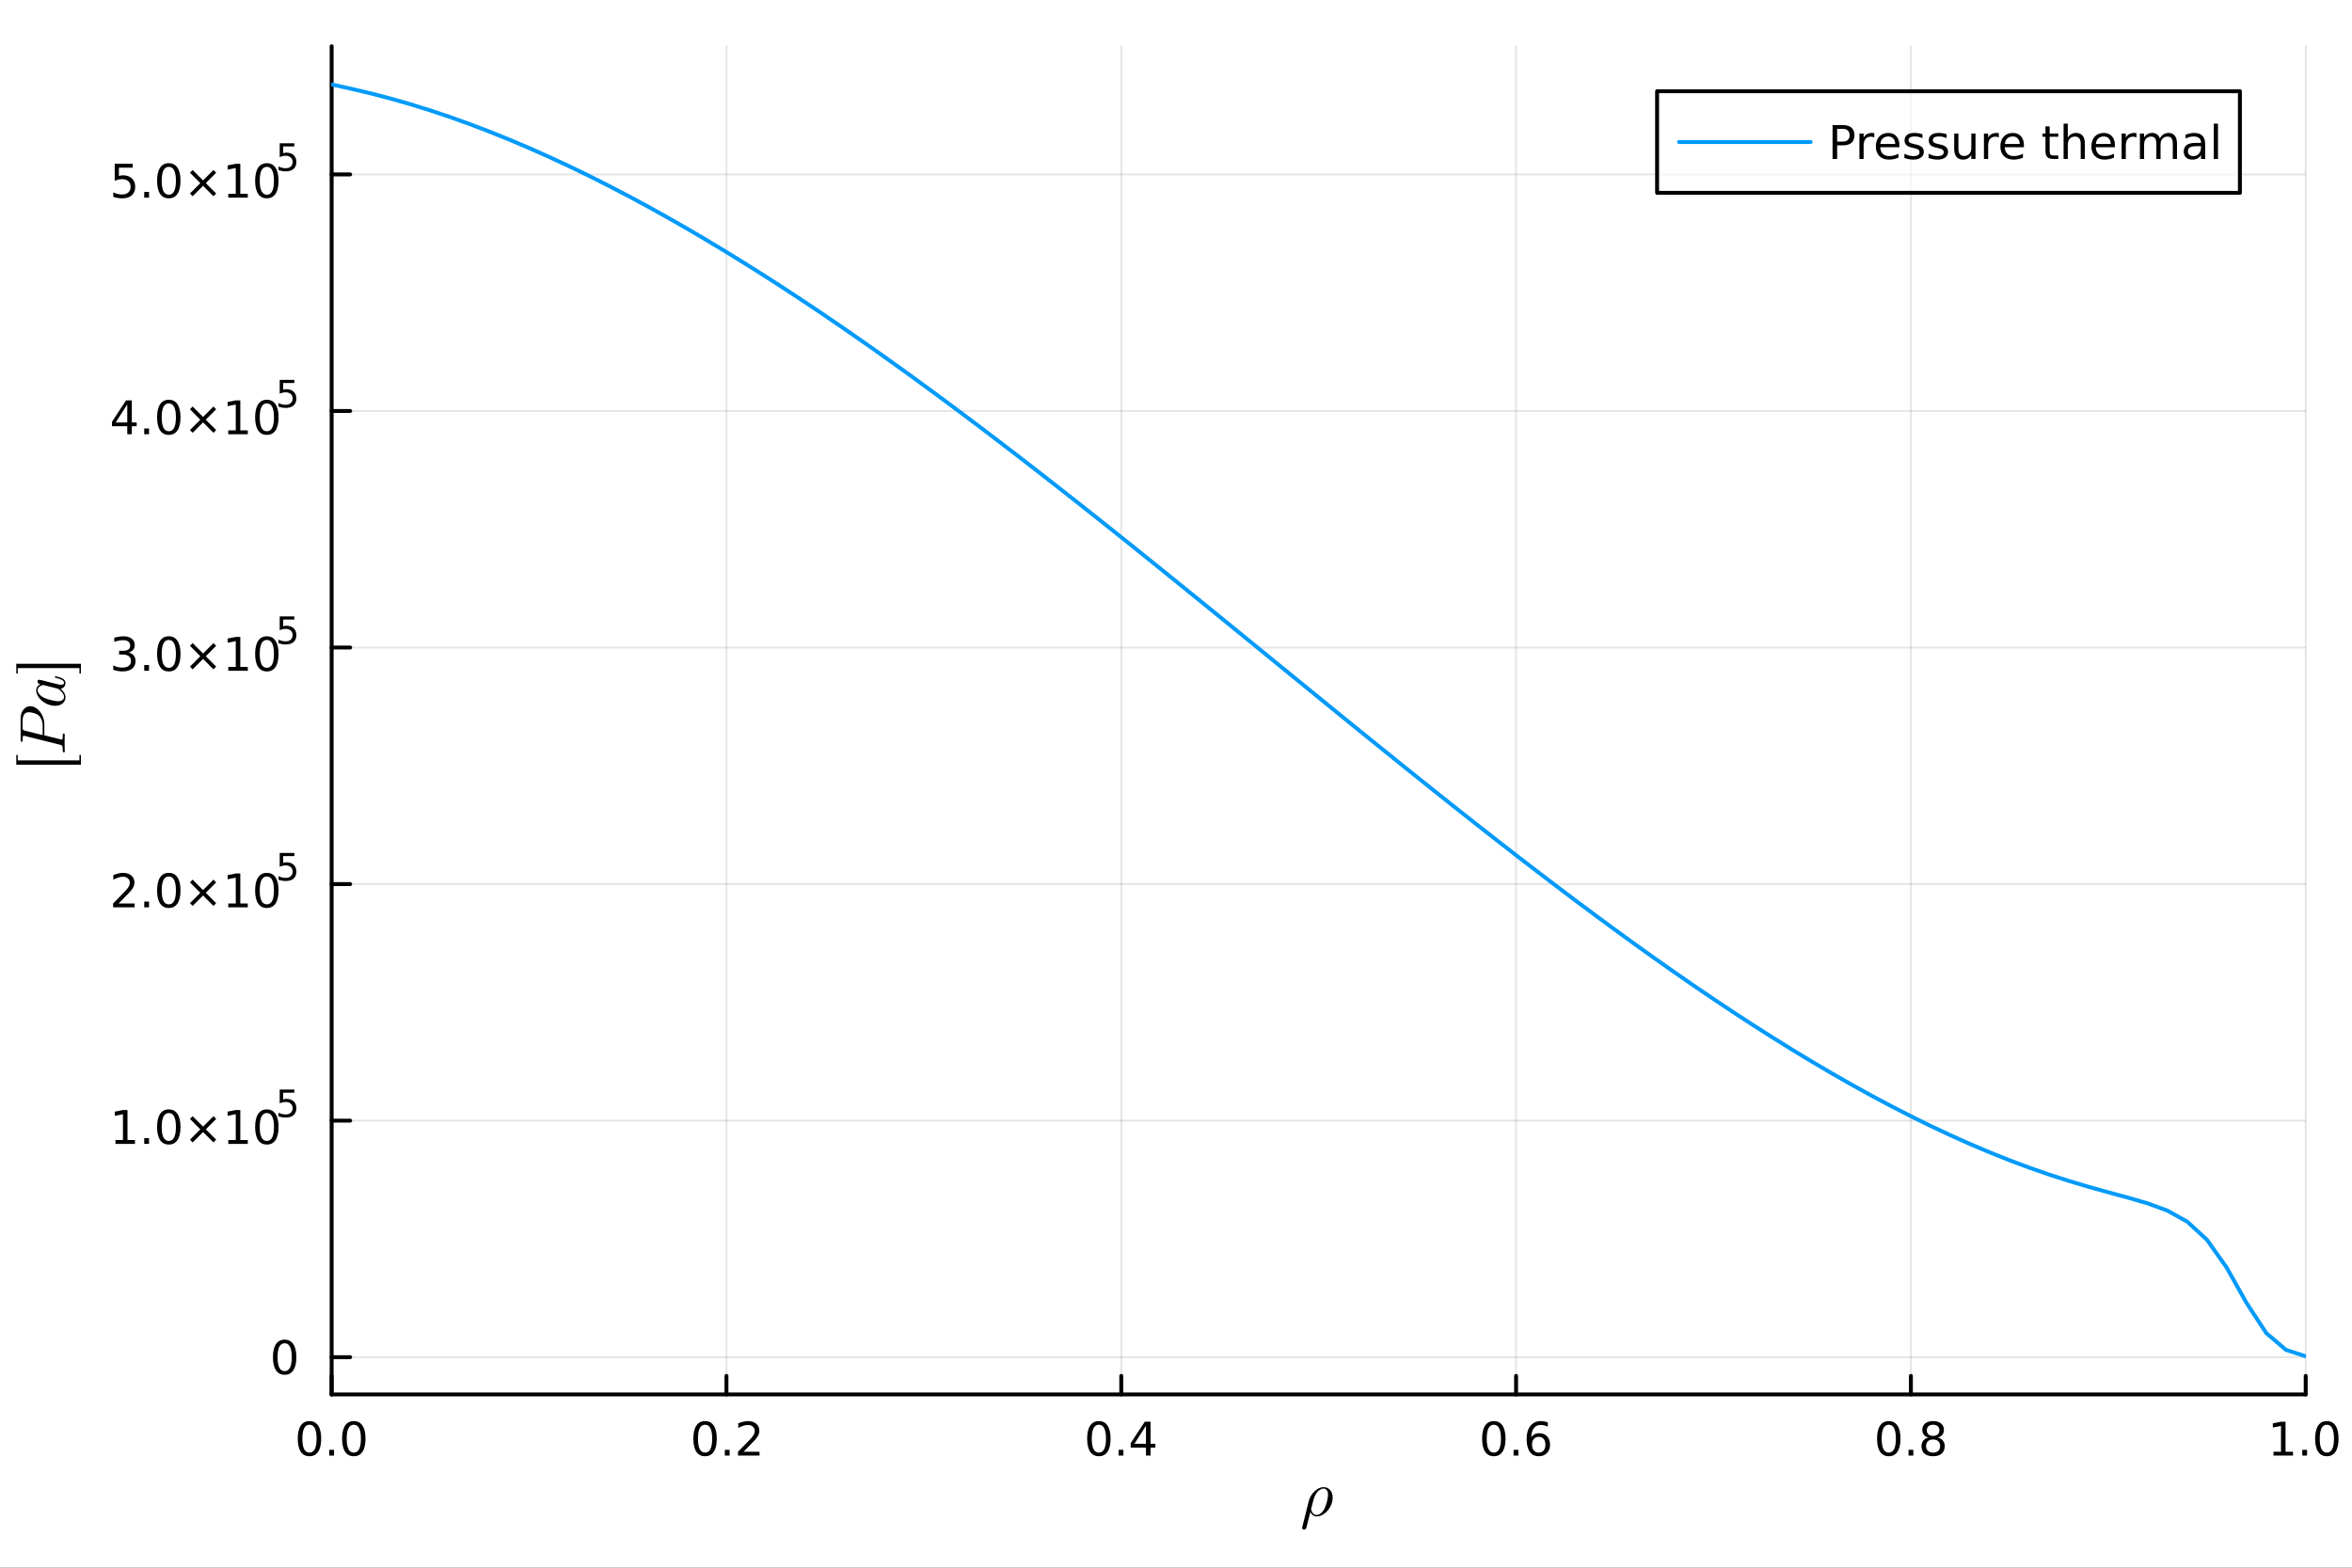 <?xml version="1.0" encoding="utf-8"?>
<svg xmlns="http://www.w3.org/2000/svg" xmlns:xlink="http://www.w3.org/1999/xlink" width="600" height="400" viewBox="0 0 2400 1600">
<rect x="0" y="0" width="2400" height="1600" fill="#333333" stroke="none"/>
<defs>
  <clipPath id="clip200">
    <rect x="0" y="0" width="2400" height="1600"/>
  </clipPath>
</defs>
<path clip-path="url(#clip200)" d="M0 1600 L2400 1600 L2400 0 L0 0  Z" fill="#ffffff" fill-rule="evenodd" fill-opacity="1"/>
<defs>
  <clipPath id="clip201">
    <rect x="480" y="0" width="1681" height="1600"/>
  </clipPath>
</defs>
<path clip-path="url(#clip200)" d="M338.404 1423.18 L2352.76 1423.18 L2352.76 47.244 L338.404 47.244  Z" fill="#ffffff" fill-rule="evenodd" fill-opacity="1"/>
<defs>
  <clipPath id="clip202">
    <rect x="338" y="47" width="2015" height="1377"/>
  </clipPath>
</defs>
<polyline clip-path="url(#clip202)" style="stroke:#000000; stroke-linecap:round; stroke-linejoin:round; stroke-width:2; stroke-opacity:0.1; fill:none" points="338.404,1423.18 338.404,47.244 "/>
<polyline clip-path="url(#clip202)" style="stroke:#000000; stroke-linecap:round; stroke-linejoin:round; stroke-width:2; stroke-opacity:0.1; fill:none" points="741.275,1423.18 741.275,47.244 "/>
<polyline clip-path="url(#clip202)" style="stroke:#000000; stroke-linecap:round; stroke-linejoin:round; stroke-width:2; stroke-opacity:0.1; fill:none" points="1144.15,1423.18 1144.15,47.244 "/>
<polyline clip-path="url(#clip202)" style="stroke:#000000; stroke-linecap:round; stroke-linejoin:round; stroke-width:2; stroke-opacity:0.1; fill:none" points="1547.02,1423.18 1547.02,47.244 "/>
<polyline clip-path="url(#clip202)" style="stroke:#000000; stroke-linecap:round; stroke-linejoin:round; stroke-width:2; stroke-opacity:0.1; fill:none" points="1949.89,1423.18 1949.89,47.244 "/>
<polyline clip-path="url(#clip202)" style="stroke:#000000; stroke-linecap:round; stroke-linejoin:round; stroke-width:2; stroke-opacity:0.1; fill:none" points="2352.76,1423.18 2352.76,47.244 "/>
<polyline clip-path="url(#clip202)" style="stroke:#000000; stroke-linecap:round; stroke-linejoin:round; stroke-width:2; stroke-opacity:0.1; fill:none" points="338.404,1385.17 2352.76,1385.17 "/>
<polyline clip-path="url(#clip202)" style="stroke:#000000; stroke-linecap:round; stroke-linejoin:round; stroke-width:2; stroke-opacity:0.1; fill:none" points="338.404,1143.74 2352.76,1143.74 "/>
<polyline clip-path="url(#clip202)" style="stroke:#000000; stroke-linecap:round; stroke-linejoin:round; stroke-width:2; stroke-opacity:0.1; fill:none" points="338.404,902.308 2352.76,902.308 "/>
<polyline clip-path="url(#clip202)" style="stroke:#000000; stroke-linecap:round; stroke-linejoin:round; stroke-width:2; stroke-opacity:0.1; fill:none" points="338.404,660.879 2352.76,660.879 "/>
<polyline clip-path="url(#clip202)" style="stroke:#000000; stroke-linecap:round; stroke-linejoin:round; stroke-width:2; stroke-opacity:0.1; fill:none" points="338.404,419.449 2352.76,419.449 "/>
<polyline clip-path="url(#clip202)" style="stroke:#000000; stroke-linecap:round; stroke-linejoin:round; stroke-width:2; stroke-opacity:0.1; fill:none" points="338.404,178.02 2352.76,178.02 "/>
<polyline clip-path="url(#clip200)" style="stroke:#000000; stroke-linecap:round; stroke-linejoin:round; stroke-width:4; stroke-opacity:1; fill:none" points="338.404,1423.18 2352.76,1423.18 "/>
<polyline clip-path="url(#clip200)" style="stroke:#000000; stroke-linecap:round; stroke-linejoin:round; stroke-width:4; stroke-opacity:1; fill:none" points="338.404,1423.18 338.404,1404.28 "/>
<polyline clip-path="url(#clip200)" style="stroke:#000000; stroke-linecap:round; stroke-linejoin:round; stroke-width:4; stroke-opacity:1; fill:none" points="741.275,1423.18 741.275,1404.28 "/>
<polyline clip-path="url(#clip200)" style="stroke:#000000; stroke-linecap:round; stroke-linejoin:round; stroke-width:4; stroke-opacity:1; fill:none" points="1144.15,1423.18 1144.15,1404.28 "/>
<polyline clip-path="url(#clip200)" style="stroke:#000000; stroke-linecap:round; stroke-linejoin:round; stroke-width:4; stroke-opacity:1; fill:none" points="1547.02,1423.18 1547.02,1404.28 "/>
<polyline clip-path="url(#clip200)" style="stroke:#000000; stroke-linecap:round; stroke-linejoin:round; stroke-width:4; stroke-opacity:1; fill:none" points="1949.89,1423.18 1949.89,1404.28 "/>
<polyline clip-path="url(#clip200)" style="stroke:#000000; stroke-linecap:round; stroke-linejoin:round; stroke-width:4; stroke-opacity:1; fill:none" points="2352.76,1423.18 2352.76,1404.28 "/>
<path clip-path="url(#clip200)" d="M315.789 1454.1 Q312.178 1454.1 310.349 1457.66 Q308.543 1461.2 308.543 1468.33 Q308.543 1475.44 310.349 1479.01 Q312.178 1482.55 315.789 1482.55 Q319.423 1482.55 321.229 1479.01 Q323.057 1475.44 323.057 1468.33 Q323.057 1461.2 321.229 1457.66 Q319.423 1454.1 315.789 1454.1 M315.789 1450.39 Q321.599 1450.39 324.654 1455 Q327.733 1459.58 327.733 1468.33 Q327.733 1477.06 324.654 1481.67 Q321.599 1486.25 315.789 1486.25 Q309.979 1486.25 306.9 1481.67 Q303.844 1477.06 303.844 1468.33 Q303.844 1459.58 306.9 1455 Q309.979 1450.39 315.789 1450.39 Z" fill="#000000" fill-rule="nonzero" fill-opacity="1" /><path clip-path="url(#clip200)" d="M335.951 1479.7 L340.835 1479.7 L340.835 1485.58 L335.951 1485.58 L335.951 1479.7 Z" fill="#000000" fill-rule="nonzero" fill-opacity="1" /><path clip-path="url(#clip200)" d="M361.02 1454.1 Q357.409 1454.1 355.58 1457.66 Q353.775 1461.2 353.775 1468.33 Q353.775 1475.44 355.58 1479.01 Q357.409 1482.55 361.02 1482.55 Q364.654 1482.55 366.46 1479.01 Q368.289 1475.44 368.289 1468.33 Q368.289 1461.2 366.46 1457.66 Q364.654 1454.1 361.02 1454.1 M361.02 1450.39 Q366.83 1450.39 369.886 1455 Q372.964 1459.58 372.964 1468.33 Q372.964 1477.06 369.886 1481.67 Q366.83 1486.25 361.02 1486.25 Q355.21 1486.25 352.131 1481.67 Q349.076 1477.06 349.076 1468.33 Q349.076 1459.58 352.131 1455 Q355.21 1450.39 361.02 1450.39 Z" fill="#000000" fill-rule="nonzero" fill-opacity="1" /><path clip-path="url(#clip200)" d="M719.458 1454.1 Q715.847 1454.1 714.018 1457.66 Q712.212 1461.2 712.212 1468.33 Q712.212 1475.44 714.018 1479.01 Q715.847 1482.55 719.458 1482.55 Q723.092 1482.55 724.897 1479.01 Q726.726 1475.44 726.726 1468.33 Q726.726 1461.2 724.897 1457.66 Q723.092 1454.1 719.458 1454.1 M719.458 1450.39 Q725.268 1450.39 728.323 1455 Q731.402 1459.58 731.402 1468.33 Q731.402 1477.06 728.323 1481.67 Q725.268 1486.25 719.458 1486.25 Q713.648 1486.25 710.569 1481.67 Q707.513 1477.06 707.513 1468.33 Q707.513 1459.58 710.569 1455 Q713.648 1450.39 719.458 1450.39 Z" fill="#000000" fill-rule="nonzero" fill-opacity="1" /><path clip-path="url(#clip200)" d="M739.62 1479.7 L744.504 1479.7 L744.504 1485.58 L739.62 1485.58 L739.62 1479.7 Z" fill="#000000" fill-rule="nonzero" fill-opacity="1" /><path clip-path="url(#clip200)" d="M758.717 1481.64 L775.036 1481.64 L775.036 1485.58 L753.092 1485.58 L753.092 1481.64 Q755.754 1478.89 760.337 1474.26 Q764.944 1469.61 766.124 1468.27 Q768.369 1465.74 769.249 1464.01 Q770.152 1462.25 770.152 1460.56 Q770.152 1457.8 768.207 1456.07 Q766.286 1454.33 763.184 1454.33 Q760.985 1454.33 758.532 1455.09 Q756.101 1455.86 753.323 1457.41 L753.323 1452.69 Q756.147 1451.55 758.601 1450.97 Q761.055 1450.39 763.092 1450.39 Q768.462 1450.39 771.656 1453.08 Q774.851 1455.77 774.851 1460.26 Q774.851 1462.39 774.041 1464.31 Q773.254 1466.2 771.147 1468.8 Q770.569 1469.47 767.467 1472.69 Q764.365 1475.88 758.717 1481.64 Z" fill="#000000" fill-rule="nonzero" fill-opacity="1" /><path clip-path="url(#clip200)" d="M1121.29 1454.1 Q1117.68 1454.1 1115.85 1457.66 Q1114.04 1461.2 1114.04 1468.33 Q1114.04 1475.44 1115.85 1479.01 Q1117.68 1482.55 1121.29 1482.55 Q1124.92 1482.55 1126.73 1479.01 Q1128.55 1475.44 1128.55 1468.33 Q1128.55 1461.2 1126.73 1457.66 Q1124.92 1454.1 1121.29 1454.1 M1121.29 1450.39 Q1127.1 1450.39 1130.15 1455 Q1133.23 1459.58 1133.23 1468.33 Q1133.23 1477.06 1130.15 1481.67 Q1127.1 1486.25 1121.29 1486.25 Q1115.48 1486.25 1112.4 1481.67 Q1109.34 1477.06 1109.34 1468.33 Q1109.34 1459.58 1112.4 1455 Q1115.48 1450.39 1121.29 1450.39 Z" fill="#000000" fill-rule="nonzero" fill-opacity="1" /><path clip-path="url(#clip200)" d="M1141.45 1479.7 L1146.33 1479.7 L1146.33 1485.58 L1141.45 1485.58 L1141.45 1479.7 Z" fill="#000000" fill-rule="nonzero" fill-opacity="1" /><path clip-path="url(#clip200)" d="M1169.36 1455.09 L1157.56 1473.54 L1169.36 1473.54 L1169.36 1455.09 M1168.14 1451.02 L1174.02 1451.02 L1174.02 1473.54 L1178.95 1473.54 L1178.95 1477.43 L1174.02 1477.43 L1174.02 1485.58 L1169.36 1485.58 L1169.36 1477.43 L1153.76 1477.43 L1153.76 1472.92 L1168.14 1451.02 Z" fill="#000000" fill-rule="nonzero" fill-opacity="1" /><path clip-path="url(#clip200)" d="M1524.32 1454.1 Q1520.71 1454.1 1518.88 1457.66 Q1517.07 1461.2 1517.07 1468.33 Q1517.07 1475.44 1518.88 1479.01 Q1520.71 1482.55 1524.32 1482.55 Q1527.95 1482.55 1529.76 1479.01 Q1531.59 1475.44 1531.59 1468.33 Q1531.59 1461.2 1529.76 1457.66 Q1527.95 1454.1 1524.32 1454.1 M1524.32 1450.39 Q1530.13 1450.39 1533.18 1455 Q1536.26 1459.58 1536.26 1468.33 Q1536.26 1477.06 1533.18 1481.67 Q1530.13 1486.25 1524.32 1486.25 Q1518.51 1486.25 1515.43 1481.67 Q1512.37 1477.06 1512.37 1468.33 Q1512.37 1459.58 1515.43 1455 Q1518.51 1450.39 1524.32 1450.39 Z" fill="#000000" fill-rule="nonzero" fill-opacity="1" /><path clip-path="url(#clip200)" d="M1544.48 1479.7 L1549.36 1479.7 L1549.36 1485.58 L1544.48 1485.58 L1544.48 1479.7 Z" fill="#000000" fill-rule="nonzero" fill-opacity="1" /><path clip-path="url(#clip200)" d="M1570.13 1466.44 Q1566.98 1466.44 1565.13 1468.59 Q1563.3 1470.74 1563.3 1474.49 Q1563.3 1478.22 1565.13 1480.39 Q1566.98 1482.55 1570.13 1482.55 Q1573.28 1482.55 1575.11 1480.39 Q1576.96 1478.22 1576.96 1474.49 Q1576.96 1470.74 1575.11 1468.59 Q1573.28 1466.44 1570.13 1466.44 M1579.41 1451.78 L1579.41 1456.04 Q1577.65 1455.21 1575.85 1454.77 Q1574.06 1454.33 1572.3 1454.33 Q1567.67 1454.33 1565.22 1457.45 Q1562.79 1460.58 1562.44 1466.9 Q1563.81 1464.89 1565.87 1463.82 Q1567.93 1462.73 1570.41 1462.73 Q1575.61 1462.73 1578.62 1465.9 Q1581.66 1469.05 1581.66 1474.49 Q1581.66 1479.82 1578.51 1483.03 Q1575.36 1486.25 1570.13 1486.25 Q1564.13 1486.25 1560.96 1481.67 Q1557.79 1477.06 1557.79 1468.33 Q1557.79 1460.14 1561.68 1455.28 Q1565.57 1450.39 1572.12 1450.39 Q1573.88 1450.39 1575.66 1450.74 Q1577.47 1451.09 1579.41 1451.78 Z" fill="#000000" fill-rule="nonzero" fill-opacity="1" /><path clip-path="url(#clip200)" d="M1927.32 1454.1 Q1923.71 1454.1 1921.88 1457.66 Q1920.07 1461.2 1920.07 1468.33 Q1920.07 1475.44 1921.88 1479.01 Q1923.71 1482.55 1927.32 1482.55 Q1930.95 1482.55 1932.76 1479.01 Q1934.58 1475.44 1934.58 1468.33 Q1934.58 1461.2 1932.76 1457.66 Q1930.95 1454.1 1927.32 1454.1 M1927.32 1450.39 Q1933.13 1450.39 1936.18 1455 Q1939.26 1459.58 1939.26 1468.33 Q1939.26 1477.06 1936.18 1481.67 Q1933.13 1486.25 1927.32 1486.25 Q1921.51 1486.25 1918.43 1481.67 Q1915.37 1477.06 1915.37 1468.33 Q1915.37 1459.58 1918.43 1455 Q1921.51 1450.39 1927.32 1450.39 Z" fill="#000000" fill-rule="nonzero" fill-opacity="1" /><path clip-path="url(#clip200)" d="M1947.48 1479.7 L1952.36 1479.7 L1952.36 1485.58 L1947.48 1485.58 L1947.48 1479.7 Z" fill="#000000" fill-rule="nonzero" fill-opacity="1" /><path clip-path="url(#clip200)" d="M1972.55 1469.17 Q1969.21 1469.17 1967.29 1470.95 Q1965.39 1472.73 1965.39 1475.86 Q1965.39 1478.98 1967.29 1480.77 Q1969.21 1482.55 1972.55 1482.55 Q1975.88 1482.55 1977.8 1480.77 Q1979.72 1478.96 1979.72 1475.86 Q1979.72 1472.73 1977.8 1470.95 Q1975.9 1469.17 1972.55 1469.17 M1967.87 1467.18 Q1964.86 1466.44 1963.17 1464.38 Q1961.51 1462.32 1961.51 1459.35 Q1961.51 1455.21 1964.45 1452.8 Q1967.41 1450.39 1972.55 1450.39 Q1977.71 1450.39 1980.65 1452.8 Q1983.59 1455.21 1983.59 1459.35 Q1983.59 1462.32 1981.9 1464.38 Q1980.23 1466.44 1977.25 1467.18 Q1980.63 1467.96 1982.5 1470.26 Q1984.4 1472.55 1984.4 1475.86 Q1984.4 1480.88 1981.32 1483.57 Q1978.27 1486.25 1972.55 1486.25 Q1966.83 1486.25 1963.75 1483.57 Q1960.7 1480.88 1960.7 1475.86 Q1960.7 1472.55 1962.59 1470.26 Q1964.49 1467.96 1967.87 1467.18 M1966.16 1459.79 Q1966.16 1462.48 1967.83 1463.98 Q1969.52 1465.49 1972.55 1465.49 Q1975.56 1465.49 1977.25 1463.98 Q1978.96 1462.48 1978.96 1459.79 Q1978.96 1457.11 1977.25 1455.6 Q1975.56 1454.1 1972.55 1454.1 Q1969.52 1454.1 1967.83 1455.6 Q1966.16 1457.11 1966.16 1459.79 Z" fill="#000000" fill-rule="nonzero" fill-opacity="1" /><path clip-path="url(#clip200)" d="M2319.91 1481.64 L2327.55 1481.64 L2327.55 1455.28 L2319.24 1456.95 L2319.24 1452.69 L2327.5 1451.02 L2332.18 1451.02 L2332.18 1481.64 L2339.82 1481.64 L2339.82 1485.58 L2319.91 1485.58 L2319.91 1481.64 Z" fill="#000000" fill-rule="nonzero" fill-opacity="1" /><path clip-path="url(#clip200)" d="M2349.26 1479.7 L2354.14 1479.7 L2354.14 1485.58 L2349.26 1485.58 L2349.26 1479.7 Z" fill="#000000" fill-rule="nonzero" fill-opacity="1" /><path clip-path="url(#clip200)" d="M2374.33 1454.1 Q2370.72 1454.1 2368.89 1457.66 Q2367.08 1461.2 2367.08 1468.33 Q2367.08 1475.44 2368.89 1479.01 Q2370.72 1482.55 2374.33 1482.55 Q2377.96 1482.55 2379.77 1479.01 Q2381.6 1475.44 2381.6 1468.33 Q2381.6 1461.2 2379.77 1457.66 Q2377.96 1454.1 2374.33 1454.1 M2374.33 1450.39 Q2380.14 1450.39 2383.2 1455 Q2386.27 1459.58 2386.27 1468.33 Q2386.27 1477.06 2383.2 1481.67 Q2380.14 1486.25 2374.33 1486.25 Q2368.52 1486.25 2365.44 1481.67 Q2362.39 1477.06 2362.39 1468.33 Q2362.39 1459.58 2365.44 1455 Q2368.52 1450.39 2374.33 1450.39 Z" fill="#000000" fill-rule="nonzero" fill-opacity="1" /><path clip-path="url(#clip200)" d="M1359.85 1528.53 Q1359.85 1533.3 1357.4 1537.78 Q1354.99 1542.25 1351.19 1544.96 Q1347.42 1547.66 1343.62 1547.66 Q1339.33 1547.66 1337.11 1543.22 Q1333.09 1559.35 1332.86 1559.77 Q1331.93 1561.16 1330.57 1561.16 Q1329.74 1561.16 1329.22 1560.64 Q1328.71 1560.16 1328.71 1559.39 Q1328.74 1559.13 1328.93 1558.32 L1335.37 1532.4 Q1336.85 1526.38 1341.33 1522.09 Q1345.84 1517.78 1350.67 1517.78 Q1354.5 1517.78 1357.18 1520.64 Q1359.85 1523.51 1359.85 1528.53 M1355.11 1525.7 Q1355.11 1522.48 1353.83 1520.87 Q1352.54 1519.23 1350.54 1519.23 Q1348.71 1519.23 1346.48 1520.71 Q1344.29 1522.19 1342.36 1525.47 Q1341.33 1527.37 1340.59 1529.72 Q1339.85 1532.08 1338.4 1537.87 Q1337.88 1540.19 1337.88 1540.32 Q1337.88 1540.58 1338.01 1541.16 Q1338.17 1541.74 1338.56 1542.64 Q1338.98 1543.51 1339.56 1544.28 Q1340.14 1545.05 1341.2 1545.63 Q1342.26 1546.18 1343.55 1546.18 Q1345.55 1546.18 1347.68 1544.57 Q1349.83 1542.93 1351.41 1539.93 Q1352.73 1537.52 1353.92 1532.98 Q1355.11 1528.4 1355.11 1525.7 Z" fill="#000000" fill-rule="nonzero" fill-opacity="1" /><polyline clip-path="url(#clip200)" style="stroke:#000000; stroke-linecap:round; stroke-linejoin:round; stroke-width:4; stroke-opacity:1; fill:none" points="338.404,1423.18 338.404,47.244 "/>
<polyline clip-path="url(#clip200)" style="stroke:#000000; stroke-linecap:round; stroke-linejoin:round; stroke-width:4; stroke-opacity:1; fill:none" points="338.404,1385.17 357.302,1385.17 "/>
<polyline clip-path="url(#clip200)" style="stroke:#000000; stroke-linecap:round; stroke-linejoin:round; stroke-width:4; stroke-opacity:1; fill:none" points="338.404,1143.74 357.302,1143.74 "/>
<polyline clip-path="url(#clip200)" style="stroke:#000000; stroke-linecap:round; stroke-linejoin:round; stroke-width:4; stroke-opacity:1; fill:none" points="338.404,902.308 357.302,902.308 "/>
<polyline clip-path="url(#clip200)" style="stroke:#000000; stroke-linecap:round; stroke-linejoin:round; stroke-width:4; stroke-opacity:1; fill:none" points="338.404,660.879 357.302,660.879 "/>
<polyline clip-path="url(#clip200)" style="stroke:#000000; stroke-linecap:round; stroke-linejoin:round; stroke-width:4; stroke-opacity:1; fill:none" points="338.404,419.449 357.302,419.449 "/>
<polyline clip-path="url(#clip200)" style="stroke:#000000; stroke-linecap:round; stroke-linejoin:round; stroke-width:4; stroke-opacity:1; fill:none" points="338.404,178.02 357.302,178.02 "/>
<path clip-path="url(#clip200)" d="M290.46 1370.96 Q286.849 1370.96 285.02 1374.53 Q283.215 1378.07 283.215 1385.2 Q283.215 1392.31 285.02 1395.87 Q286.849 1399.41 290.46 1399.41 Q294.094 1399.41 295.9 1395.87 Q297.729 1392.31 297.729 1385.2 Q297.729 1378.07 295.9 1374.53 Q294.094 1370.96 290.46 1370.96 M290.46 1367.26 Q296.27 1367.26 299.326 1371.87 Q302.404 1376.45 302.404 1385.2 Q302.404 1393.93 299.326 1398.53 Q296.27 1403.12 290.46 1403.12 Q284.65 1403.12 281.571 1398.53 Q278.516 1393.93 278.516 1385.2 Q278.516 1376.45 281.571 1371.87 Q284.65 1367.26 290.46 1367.26 Z" fill="#000000" fill-rule="nonzero" fill-opacity="1" /><path clip-path="url(#clip200)" d="M117.825 1163.53 L125.464 1163.53 L125.464 1137.16 L117.154 1138.83 L117.154 1134.57 L125.418 1132.9 L130.093 1132.9 L130.093 1163.53 L137.732 1163.53 L137.732 1167.46 L117.825 1167.46 L117.825 1163.53 Z" fill="#000000" fill-rule="nonzero" fill-opacity="1" /><path clip-path="url(#clip200)" d="M147.177 1161.58 L152.061 1161.58 L152.061 1167.46 L147.177 1167.46 L147.177 1161.58 Z" fill="#000000" fill-rule="nonzero" fill-opacity="1" /><path clip-path="url(#clip200)" d="M172.246 1135.98 Q168.635 1135.98 166.806 1139.55 Q165.001 1143.09 165.001 1150.22 Q165.001 1157.33 166.806 1160.89 Q168.635 1164.43 172.246 1164.43 Q175.88 1164.43 177.686 1160.89 Q179.514 1157.33 179.514 1150.22 Q179.514 1143.09 177.686 1139.55 Q175.88 1135.98 172.246 1135.98 M172.246 1132.28 Q178.056 1132.28 181.112 1136.89 Q184.19 1141.47 184.19 1150.22 Q184.19 1158.95 181.112 1163.55 Q178.056 1168.14 172.246 1168.14 Q166.436 1168.14 163.357 1163.55 Q160.302 1158.95 160.302 1150.22 Q160.302 1141.47 163.357 1136.89 Q166.436 1132.28 172.246 1132.28 Z" fill="#000000" fill-rule="nonzero" fill-opacity="1" /><path clip-path="url(#clip200)" d="M220.579 1142 L210 1152.63 L220.579 1163.21 L217.824 1166.01 L207.199 1155.38 L196.575 1166.01 L193.843 1163.21 L204.399 1152.63 L193.843 1142 L196.575 1139.2 L207.199 1149.83 L217.824 1139.2 L220.579 1142 Z" fill="#000000" fill-rule="nonzero" fill-opacity="1" /><path clip-path="url(#clip200)" d="M232.94 1163.53 L240.579 1163.53 L240.579 1137.16 L232.269 1138.83 L232.269 1134.57 L240.533 1132.9 L245.209 1132.9 L245.209 1163.53 L252.847 1163.53 L252.847 1167.46 L232.94 1167.46 L232.94 1163.53 Z" fill="#000000" fill-rule="nonzero" fill-opacity="1" /><path clip-path="url(#clip200)" d="M272.292 1135.98 Q268.681 1135.98 266.852 1139.55 Q265.046 1143.09 265.046 1150.22 Q265.046 1157.33 266.852 1160.89 Q268.681 1164.43 272.292 1164.43 Q275.926 1164.43 277.732 1160.89 Q279.56 1157.33 279.56 1150.22 Q279.56 1143.09 277.732 1139.55 Q275.926 1135.98 272.292 1135.98 M272.292 1132.28 Q278.102 1132.28 281.157 1136.89 Q284.236 1141.47 284.236 1150.22 Q284.236 1158.95 281.157 1163.55 Q278.102 1168.14 272.292 1168.14 Q266.482 1168.14 263.403 1163.55 Q260.347 1158.95 260.347 1150.22 Q260.347 1141.47 263.403 1136.89 Q266.482 1132.28 272.292 1132.28 Z" fill="#000000" fill-rule="nonzero" fill-opacity="1" /><path clip-path="url(#clip200)" d="M285.421 1111.97 L300.336 1111.97 L300.336 1115.17 L288.9 1115.17 L288.9 1122.06 Q289.728 1121.77 290.556 1121.64 Q291.383 1121.49 292.211 1121.49 Q296.913 1121.49 299.658 1124.07 Q302.404 1126.64 302.404 1131.05 Q302.404 1135.58 299.583 1138.1 Q296.762 1140.6 291.628 1140.6 Q289.86 1140.6 288.016 1140.3 Q286.192 1140 284.236 1139.4 L284.236 1135.58 Q285.929 1136.5 287.734 1136.95 Q289.54 1137.4 291.552 1137.4 Q294.806 1137.4 296.706 1135.69 Q298.605 1133.98 298.605 1131.05 Q298.605 1128.11 296.706 1126.4 Q294.806 1124.69 291.552 1124.69 Q290.029 1124.69 288.505 1125.03 Q287.001 1125.37 285.421 1126.08 L285.421 1111.97 Z" fill="#000000" fill-rule="nonzero" fill-opacity="1" /><path clip-path="url(#clip200)" d="M121.043 922.1 L137.362 922.1 L137.362 926.035 L115.418 926.035 L115.418 922.1 Q118.08 919.346 122.663 914.716 Q127.269 910.063 128.45 908.721 Q130.695 906.198 131.575 904.461 Q132.478 902.702 132.478 901.012 Q132.478 898.258 130.533 896.522 Q128.612 894.786 125.51 894.786 Q123.311 894.786 120.857 895.549 Q118.427 896.313 115.649 897.864 L115.649 893.142 Q118.473 892.008 120.927 891.429 Q123.38 890.85 125.418 890.85 Q130.788 890.85 133.982 893.536 Q137.177 896.221 137.177 900.711 Q137.177 902.841 136.367 904.762 Q135.579 906.66 133.473 909.253 Q132.894 909.924 129.792 913.142 Q126.691 916.336 121.043 922.1 Z" fill="#000000" fill-rule="nonzero" fill-opacity="1" /><path clip-path="url(#clip200)" d="M147.177 920.156 L152.061 920.156 L152.061 926.035 L147.177 926.035 L147.177 920.156 Z" fill="#000000" fill-rule="nonzero" fill-opacity="1" /><path clip-path="url(#clip200)" d="M172.246 894.554 Q168.635 894.554 166.806 898.119 Q165.001 901.661 165.001 908.79 Q165.001 915.897 166.806 919.461 Q168.635 923.003 172.246 923.003 Q175.88 923.003 177.686 919.461 Q179.514 915.897 179.514 908.79 Q179.514 901.661 177.686 898.119 Q175.88 894.554 172.246 894.554 M172.246 890.85 Q178.056 890.85 181.112 895.457 Q184.19 900.04 184.19 908.79 Q184.19 917.517 181.112 922.123 Q178.056 926.707 172.246 926.707 Q166.436 926.707 163.357 922.123 Q160.302 917.517 160.302 908.79 Q160.302 900.04 163.357 895.457 Q166.436 890.85 172.246 890.85 Z" fill="#000000" fill-rule="nonzero" fill-opacity="1" /><path clip-path="url(#clip200)" d="M220.579 900.573 L210 911.197 L220.579 921.776 L217.824 924.577 L207.199 913.952 L196.575 924.577 L193.843 921.776 L204.399 911.197 L193.843 900.573 L196.575 897.772 L207.199 908.397 L217.824 897.772 L220.579 900.573 Z" fill="#000000" fill-rule="nonzero" fill-opacity="1" /><path clip-path="url(#clip200)" d="M232.94 922.1 L240.579 922.1 L240.579 895.735 L232.269 897.401 L232.269 893.142 L240.533 891.475 L245.209 891.475 L245.209 922.1 L252.847 922.1 L252.847 926.035 L232.94 926.035 L232.94 922.1 Z" fill="#000000" fill-rule="nonzero" fill-opacity="1" /><path clip-path="url(#clip200)" d="M272.292 894.554 Q268.681 894.554 266.852 898.119 Q265.046 901.661 265.046 908.79 Q265.046 915.897 266.852 919.461 Q268.681 923.003 272.292 923.003 Q275.926 923.003 277.732 919.461 Q279.56 915.897 279.56 908.79 Q279.56 901.661 277.732 898.119 Q275.926 894.554 272.292 894.554 M272.292 890.85 Q278.102 890.85 281.157 895.457 Q284.236 900.04 284.236 908.79 Q284.236 917.517 281.157 922.123 Q278.102 926.707 272.292 926.707 Q266.482 926.707 263.403 922.123 Q260.347 917.517 260.347 908.79 Q260.347 900.04 263.403 895.457 Q266.482 890.85 272.292 890.85 Z" fill="#000000" fill-rule="nonzero" fill-opacity="1" /><path clip-path="url(#clip200)" d="M285.421 870.545 L300.336 870.545 L300.336 873.742 L288.9 873.742 L288.9 880.626 Q289.728 880.344 290.556 880.212 Q291.383 880.062 292.211 880.062 Q296.913 880.062 299.658 882.638 Q302.404 885.215 302.404 889.616 Q302.404 894.149 299.583 896.669 Q296.762 899.17 291.628 899.17 Q289.86 899.17 288.016 898.869 Q286.192 898.569 284.236 897.967 L284.236 894.149 Q285.929 895.07 287.734 895.522 Q289.54 895.973 291.552 895.973 Q294.806 895.973 296.706 894.262 Q298.605 892.55 298.605 889.616 Q298.605 886.682 296.706 884.971 Q294.806 883.259 291.552 883.259 Q290.029 883.259 288.505 883.598 Q287.001 883.936 285.421 884.651 L285.421 870.545 Z" fill="#000000" fill-rule="nonzero" fill-opacity="1" /><path clip-path="url(#clip200)" d="M131.181 665.972 Q134.538 666.69 136.413 668.958 Q138.311 671.227 138.311 674.56 Q138.311 679.676 134.792 682.477 Q131.274 685.277 124.793 685.277 Q122.617 685.277 120.302 684.838 Q118.01 684.421 115.556 683.565 L115.556 679.051 Q117.501 680.185 119.816 680.764 Q122.13 681.342 124.654 681.342 Q129.052 681.342 131.343 679.606 Q133.658 677.87 133.658 674.56 Q133.658 671.504 131.505 669.791 Q129.376 668.055 125.556 668.055 L121.529 668.055 L121.529 664.213 L125.742 664.213 Q129.191 664.213 131.019 662.847 Q132.848 661.458 132.848 658.866 Q132.848 656.204 130.95 654.792 Q129.075 653.356 125.556 653.356 Q123.635 653.356 121.436 653.773 Q119.237 654.19 116.598 655.069 L116.598 650.903 Q119.26 650.162 121.575 649.792 Q123.913 649.421 125.973 649.421 Q131.297 649.421 134.399 651.852 Q137.501 654.259 137.501 658.379 Q137.501 661.25 135.857 663.241 Q134.214 665.208 131.181 665.972 Z" fill="#000000" fill-rule="nonzero" fill-opacity="1" /><path clip-path="url(#clip200)" d="M147.177 678.727 L152.061 678.727 L152.061 684.606 L147.177 684.606 L147.177 678.727 Z" fill="#000000" fill-rule="nonzero" fill-opacity="1" /><path clip-path="url(#clip200)" d="M172.246 653.125 Q168.635 653.125 166.806 656.69 Q165.001 660.231 165.001 667.361 Q165.001 674.467 166.806 678.032 Q168.635 681.574 172.246 681.574 Q175.88 681.574 177.686 678.032 Q179.514 674.467 179.514 667.361 Q179.514 660.231 177.686 656.69 Q175.88 653.125 172.246 653.125 M172.246 649.421 Q178.056 649.421 181.112 654.028 Q184.19 658.611 184.19 667.361 Q184.19 676.088 181.112 680.694 Q178.056 685.277 172.246 685.277 Q166.436 685.277 163.357 680.694 Q160.302 676.088 160.302 667.361 Q160.302 658.611 163.357 654.028 Q166.436 649.421 172.246 649.421 Z" fill="#000000" fill-rule="nonzero" fill-opacity="1" /><path clip-path="url(#clip200)" d="M220.579 659.143 L210 669.768 L220.579 680.347 L217.824 683.148 L207.199 672.523 L196.575 683.148 L193.843 680.347 L204.399 669.768 L193.843 659.143 L196.575 656.342 L207.199 666.967 L217.824 656.342 L220.579 659.143 Z" fill="#000000" fill-rule="nonzero" fill-opacity="1" /><path clip-path="url(#clip200)" d="M232.94 680.671 L240.579 680.671 L240.579 654.305 L232.269 655.972 L232.269 651.713 L240.533 650.046 L245.209 650.046 L245.209 680.671 L252.847 680.671 L252.847 684.606 L232.94 684.606 L232.94 680.671 Z" fill="#000000" fill-rule="nonzero" fill-opacity="1" /><path clip-path="url(#clip200)" d="M272.292 653.125 Q268.681 653.125 266.852 656.69 Q265.046 660.231 265.046 667.361 Q265.046 674.467 266.852 678.032 Q268.681 681.574 272.292 681.574 Q275.926 681.574 277.732 678.032 Q279.56 674.467 279.56 667.361 Q279.56 660.231 277.732 656.69 Q275.926 653.125 272.292 653.125 M272.292 649.421 Q278.102 649.421 281.157 654.028 Q284.236 658.611 284.236 667.361 Q284.236 676.088 281.157 680.694 Q278.102 685.277 272.292 685.277 Q266.482 685.277 263.403 680.694 Q260.347 676.088 260.347 667.361 Q260.347 658.611 263.403 654.028 Q266.482 649.421 272.292 649.421 Z" fill="#000000" fill-rule="nonzero" fill-opacity="1" /><path clip-path="url(#clip200)" d="M285.421 629.116 L300.336 629.116 L300.336 632.313 L288.9 632.313 L288.9 639.197 Q289.728 638.915 290.556 638.783 Q291.383 638.633 292.211 638.633 Q296.913 638.633 299.658 641.209 Q302.404 643.786 302.404 648.187 Q302.404 652.72 299.583 655.24 Q296.762 657.741 291.628 657.741 Q289.86 657.741 288.016 657.44 Q286.192 657.139 284.236 656.538 L284.236 652.72 Q285.929 653.641 287.734 654.093 Q289.54 654.544 291.552 654.544 Q294.806 654.544 296.706 652.832 Q298.605 651.121 298.605 648.187 Q298.605 645.253 296.706 643.541 Q294.806 641.83 291.552 641.83 Q290.029 641.83 288.505 642.168 Q287.001 642.507 285.421 643.222 L285.421 629.116 Z" fill="#000000" fill-rule="nonzero" fill-opacity="1" /><path clip-path="url(#clip200)" d="M129.862 412.691 L118.056 431.14 L129.862 431.14 L129.862 412.691 M128.635 408.617 L134.515 408.617 L134.515 431.14 L139.445 431.14 L139.445 435.029 L134.515 435.029 L134.515 443.177 L129.862 443.177 L129.862 435.029 L114.26 435.029 L114.26 430.515 L128.635 408.617 Z" fill="#000000" fill-rule="nonzero" fill-opacity="1" /><path clip-path="url(#clip200)" d="M147.177 437.297 L152.061 437.297 L152.061 443.177 L147.177 443.177 L147.177 437.297 Z" fill="#000000" fill-rule="nonzero" fill-opacity="1" /><path clip-path="url(#clip200)" d="M172.246 411.696 Q168.635 411.696 166.806 415.261 Q165.001 418.802 165.001 425.932 Q165.001 433.038 166.806 436.603 Q168.635 440.145 172.246 440.145 Q175.88 440.145 177.686 436.603 Q179.514 433.038 179.514 425.932 Q179.514 418.802 177.686 415.261 Q175.88 411.696 172.246 411.696 M172.246 407.992 Q178.056 407.992 181.112 412.598 Q184.19 417.182 184.19 425.932 Q184.19 434.659 181.112 439.265 Q178.056 443.848 172.246 443.848 Q166.436 443.848 163.357 439.265 Q160.302 434.659 160.302 425.932 Q160.302 417.182 163.357 412.598 Q166.436 407.992 172.246 407.992 Z" fill="#000000" fill-rule="nonzero" fill-opacity="1" /><path clip-path="url(#clip200)" d="M220.579 417.714 L210 428.339 L220.579 438.918 L217.824 441.719 L207.199 431.094 L196.575 441.719 L193.843 438.918 L204.399 428.339 L193.843 417.714 L196.575 414.913 L207.199 425.538 L217.824 414.913 L220.579 417.714 Z" fill="#000000" fill-rule="nonzero" fill-opacity="1" /><path clip-path="url(#clip200)" d="M232.94 439.242 L240.579 439.242 L240.579 412.876 L232.269 414.543 L232.269 410.284 L240.533 408.617 L245.209 408.617 L245.209 439.242 L252.847 439.242 L252.847 443.177 L232.94 443.177 L232.94 439.242 Z" fill="#000000" fill-rule="nonzero" fill-opacity="1" /><path clip-path="url(#clip200)" d="M272.292 411.696 Q268.681 411.696 266.852 415.261 Q265.046 418.802 265.046 425.932 Q265.046 433.038 266.852 436.603 Q268.681 440.145 272.292 440.145 Q275.926 440.145 277.732 436.603 Q279.56 433.038 279.56 425.932 Q279.56 418.802 277.732 415.261 Q275.926 411.696 272.292 411.696 M272.292 407.992 Q278.102 407.992 281.157 412.598 Q284.236 417.182 284.236 425.932 Q284.236 434.659 281.157 439.265 Q278.102 443.848 272.292 443.848 Q266.482 443.848 263.403 439.265 Q260.347 434.659 260.347 425.932 Q260.347 417.182 263.403 412.598 Q266.482 407.992 272.292 407.992 Z" fill="#000000" fill-rule="nonzero" fill-opacity="1" /><path clip-path="url(#clip200)" d="M285.421 387.687 L300.336 387.687 L300.336 390.884 L288.9 390.884 L288.9 397.768 Q289.728 397.485 290.556 397.354 Q291.383 397.203 292.211 397.203 Q296.913 397.203 299.658 399.78 Q302.404 402.357 302.404 406.758 Q302.404 411.29 299.583 413.811 Q296.762 416.312 291.628 416.312 Q289.86 416.312 288.016 416.011 Q286.192 415.71 284.236 415.108 L284.236 411.29 Q285.929 412.212 287.734 412.663 Q289.54 413.115 291.552 413.115 Q294.806 413.115 296.706 411.403 Q298.605 409.692 298.605 406.758 Q298.605 403.824 296.706 402.112 Q294.806 400.401 291.552 400.401 Q290.029 400.401 288.505 400.739 Q287.001 401.078 285.421 401.792 L285.421 387.687 Z" fill="#000000" fill-rule="nonzero" fill-opacity="1" /><path clip-path="url(#clip200)" d="M117.061 167.188 L135.417 167.188 L135.417 171.123 L121.343 171.123 L121.343 179.595 Q122.362 179.248 123.38 179.086 Q124.399 178.901 125.418 178.901 Q131.205 178.901 134.584 182.072 Q137.964 185.243 137.964 190.66 Q137.964 196.239 134.492 199.34 Q131.019 202.419 124.7 202.419 Q122.524 202.419 120.255 202.049 Q118.01 201.678 115.603 200.938 L115.603 196.239 Q117.686 197.373 119.908 197.928 Q122.13 198.484 124.607 198.484 Q128.612 198.484 130.95 196.378 Q133.288 194.271 133.288 190.66 Q133.288 187.049 130.95 184.942 Q128.612 182.836 124.607 182.836 Q122.732 182.836 120.857 183.253 Q119.006 183.669 117.061 184.549 L117.061 167.188 Z" fill="#000000" fill-rule="nonzero" fill-opacity="1" /><path clip-path="url(#clip200)" d="M147.177 195.868 L152.061 195.868 L152.061 201.748 L147.177 201.748 L147.177 195.868 Z" fill="#000000" fill-rule="nonzero" fill-opacity="1" /><path clip-path="url(#clip200)" d="M172.246 170.267 Q168.635 170.267 166.806 173.831 Q165.001 177.373 165.001 184.503 Q165.001 191.609 166.806 195.174 Q168.635 198.715 172.246 198.715 Q175.88 198.715 177.686 195.174 Q179.514 191.609 179.514 184.503 Q179.514 177.373 177.686 173.831 Q175.88 170.267 172.246 170.267 M172.246 166.563 Q178.056 166.563 181.112 171.169 Q184.19 175.753 184.19 184.503 Q184.19 193.229 181.112 197.836 Q178.056 202.419 172.246 202.419 Q166.436 202.419 163.357 197.836 Q160.302 193.229 160.302 184.503 Q160.302 175.753 163.357 171.169 Q166.436 166.563 172.246 166.563 Z" fill="#000000" fill-rule="nonzero" fill-opacity="1" /><path clip-path="url(#clip200)" d="M220.579 176.285 L210 186.91 L220.579 197.489 L217.824 200.29 L207.199 189.665 L196.575 200.29 L193.843 197.489 L204.399 186.91 L193.843 176.285 L196.575 173.484 L207.199 184.109 L217.824 173.484 L220.579 176.285 Z" fill="#000000" fill-rule="nonzero" fill-opacity="1" /><path clip-path="url(#clip200)" d="M232.94 197.813 L240.579 197.813 L240.579 171.447 L232.269 173.114 L232.269 168.855 L240.533 167.188 L245.209 167.188 L245.209 197.813 L252.847 197.813 L252.847 201.748 L232.94 201.748 L232.94 197.813 Z" fill="#000000" fill-rule="nonzero" fill-opacity="1" /><path clip-path="url(#clip200)" d="M272.292 170.267 Q268.681 170.267 266.852 173.831 Q265.046 177.373 265.046 184.503 Q265.046 191.609 266.852 195.174 Q268.681 198.715 272.292 198.715 Q275.926 198.715 277.732 195.174 Q279.56 191.609 279.56 184.503 Q279.56 177.373 277.732 173.831 Q275.926 170.267 272.292 170.267 M272.292 166.563 Q278.102 166.563 281.157 171.169 Q284.236 175.753 284.236 184.503 Q284.236 193.229 281.157 197.836 Q278.102 202.419 272.292 202.419 Q266.482 202.419 263.403 197.836 Q260.347 193.229 260.347 184.503 Q260.347 175.753 263.403 171.169 Q266.482 166.563 272.292 166.563 Z" fill="#000000" fill-rule="nonzero" fill-opacity="1" /><path clip-path="url(#clip200)" d="M285.421 146.257 L300.336 146.257 L300.336 149.455 L288.9 149.455 L288.9 156.338 Q289.728 156.056 290.556 155.925 Q291.383 155.774 292.211 155.774 Q296.913 155.774 299.658 158.351 Q302.404 160.928 302.404 165.329 Q302.404 169.861 299.583 172.381 Q296.762 174.883 291.628 174.883 Q289.86 174.883 288.016 174.582 Q286.192 174.281 284.236 173.679 L284.236 169.861 Q285.929 170.783 287.734 171.234 Q289.54 171.686 291.552 171.686 Q294.806 171.686 296.706 169.974 Q298.605 168.263 298.605 165.329 Q298.605 162.395 296.706 160.683 Q294.806 158.972 291.552 158.972 Q290.029 158.972 288.505 159.31 Q287.001 159.649 285.421 160.363 L285.421 146.257 Z" fill="#000000" fill-rule="nonzero" fill-opacity="1" /><path clip-path="url(#clip200)" d="M82.573 780.455 L16.616 780.455 L16.616 770.503 L18.13 770.503 L18.13 776.043 L81.06 776.043 L81.06 770.503 L82.573 770.503 L82.573 780.455 Z" fill="#000000" fill-rule="nonzero" fill-opacity="1" /><path clip-path="url(#clip200)" d="M30.98 720.764 Q34.587 720.764 37.904 723.437 Q41.221 726.078 43.25 730.393 Q45.247 734.677 45.247 739.282 L45.247 750.49 L61.736 754.58 Q61.833 754.612 62.252 754.709 Q62.638 754.805 62.864 754.805 Q63.669 754.805 63.862 753.807 Q64.055 752.776 64.055 750.49 Q64.055 749.008 64.313 748.783 Q64.474 748.654 64.764 748.654 Q65.215 748.654 65.537 748.783 Q65.826 748.912 65.923 749.169 Q66.02 749.395 66.052 749.556 Q66.084 749.717 66.084 749.974 Q66.084 750.651 66.02 752.1 Q65.955 753.517 65.955 754.258 L65.891 758.477 L66.084 766.85 Q66.084 767.849 65.279 767.849 Q64.667 767.849 64.409 767.591 Q64.12 767.333 64.087 767.043 Q64.055 766.754 64.055 766.013 Q64.055 764.403 63.959 763.436 Q63.862 762.47 63.733 761.858 Q63.572 761.214 63.121 760.892 Q62.67 760.538 62.284 760.377 Q61.865 760.216 60.931 759.99 L25.505 751.166 Q24.442 750.908 24.281 750.908 Q23.733 750.908 23.54 751.23 Q23.315 751.52 23.218 752.358 Q23.089 753.968 23.089 755.192 Q23.089 755.997 23.057 756.319 Q23.025 756.609 22.864 756.866 Q22.671 757.092 22.284 757.092 Q21.672 757.092 21.415 756.834 Q21.125 756.544 21.093 756.222 Q21.028 755.9 21.028 755.127 L21.028 733.743 Q21.028 727.591 23.959 724.177 Q26.89 720.764 30.98 720.764 M29.402 726.883 Q23.089 726.883 23.089 735.868 L23.089 742.181 Q23.089 744.274 23.476 744.789 Q23.83 745.305 25.601 745.755 L43.54 750.232 L43.54 740.925 Q43.54 734.677 40.03 730.78 Q38.419 729.008 35.07 727.946 Q31.72 726.883 29.402 726.883 Z" fill="#000000" fill-rule="nonzero" fill-opacity="1" /><path clip-path="url(#clip200)" d="M56.648 690.152 Q60.802 691.021 63.186 692.149 Q66.825 693.952 66.825 697.012 Q66.825 699.331 65.408 700.973 Q63.991 702.616 61.865 703.002 Q66.825 707.221 66.825 711.601 Q66.825 715.466 63.894 717.913 Q60.931 720.361 56.261 720.361 Q51.559 720.361 47.05 718.042 Q42.542 715.691 39.74 711.987 Q36.938 708.284 36.938 704.484 Q36.938 700.458 41.157 698.397 Q39.997 698.236 39.128 697.495 Q38.258 696.754 38.258 695.627 Q38.258 694.757 38.741 694.242 Q39.192 693.727 40.03 693.727 Q40.448 693.727 42.284 694.178 L51.495 696.561 L57.453 698.01 Q59.643 698.558 60.448 698.719 Q61.253 698.847 62.316 698.847 Q65.343 698.847 65.343 696.883 Q65.343 695.917 64.731 695.144 Q64.12 694.371 62.831 693.759 Q61.543 693.147 60.352 692.761 Q59.128 692.374 57.195 691.859 Q56.422 691.698 56.229 691.569 Q56.004 691.408 56.004 690.957 Q56.004 690.152 56.648 690.152 M44.184 699.202 Q43.894 699.202 43.089 699.427 Q42.284 699.653 41.157 700.168 Q40.03 700.683 39.224 701.81 Q38.387 702.905 38.387 704.387 Q38.387 706.384 40.094 708.477 Q41.801 710.538 44.699 712.052 Q47.018 713.211 51.881 714.467 Q56.744 715.691 59.16 715.691 Q60.641 715.691 61.962 715.369 Q63.25 715.015 64.313 714.016 Q65.343 713.018 65.343 711.472 Q65.343 707.704 60.673 704 Q59.868 703.292 59.546 703.131 Q59.192 702.938 58.226 702.68 L45.311 699.395 Q44.345 699.202 44.184 699.202 Z" fill="#000000" fill-rule="nonzero" fill-opacity="1" /><path clip-path="url(#clip200)" d="M81.06 687.399 L81.06 681.86 L18.13 681.86 L18.13 687.399 L16.616 687.399 L16.616 677.447 L82.573 677.447 L82.573 687.399 L81.06 687.399 Z" fill="#000000" fill-rule="nonzero" fill-opacity="1" /><polyline clip-path="url(#clip202)" style="stroke:#009af9; stroke-linecap:round; stroke-linejoin:round; stroke-width:4; stroke-opacity:1; fill:none" points="338.404,86.186 358.548,90.653 378.691,95.405 398.835,100.664 418.978,106.436 439.122,112.708 459.265,119.465 479.409,126.692 499.553,134.374 519.696,142.496 539.84,151.045 559.983,160.008 580.127,169.371 600.27,179.122 620.414,189.25 640.557,199.741 660.701,210.585 680.844,221.771 700.988,233.286 721.131,245.12 741.275,257.262 761.418,269.7 781.562,282.425 801.705,295.425 821.849,308.69 841.992,322.209 862.136,335.972 882.279,349.968 902.423,364.186 922.566,378.615 942.71,393.247 962.853,408.069 982.997,423.072 1003.14,438.244 1023.28,453.576 1043.43,469.056 1063.57,484.675 1083.71,500.421 1103.86,516.284 1124,532.254 1144.15,548.319 1164.29,564.469 1184.43,580.694 1204.58,596.981 1224.72,613.321 1244.86,629.703 1265.01,646.115 1285.15,662.547 1305.29,678.988 1325.44,695.426 1345.58,711.851 1365.72,728.25 1385.87,744.614 1406.01,760.93 1426.15,777.187 1446.3,793.373 1466.44,809.478 1486.58,825.489 1506.73,841.394 1526.87,857.182 1547.02,872.841 1567.16,888.358 1587.3,903.721 1607.45,918.919 1627.59,933.939 1647.73,948.768 1667.88,963.393 1688.02,977.802 1708.16,991.982 1728.31,1005.92 1748.45,1019.6 1768.59,1033.01 1788.74,1046.14 1808.88,1058.97 1829.02,1071.49 1849.17,1083.69 1869.31,1095.54 1889.46,1107.04 1909.6,1118.16 1929.74,1128.9 1949.89,1139.23 1970.03,1149.14 1990.17,1158.61 2010.32,1167.63 2030.46,1176.17 2050.6,1184.22 2070.75,1191.75 2090.89,1198.77 2111.03,1205.27 2131.18,1211.27 2151.32,1216.89 2171.46,1222.35 2191.61,1228.21 2211.75,1235.63 2231.89,1246.86 2252.04,1265.38 2272.18,1293.85 2292.33,1329.71 2312.47,1360.51 2332.61,1377.66 2352.76,1384.24 "/>
<path clip-path="url(#clip200)" d="M1690.91 196.789 L2285.61 196.789 L2285.61 93.109 L1690.91 93.109  Z" fill="#ffffff" fill-rule="evenodd" fill-opacity="0.6"/>
<polyline clip-path="url(#clip200)" style="stroke:#000000; stroke-linecap:round; stroke-linejoin:round; stroke-width:4; stroke-opacity:1; fill:none" points="1690.91,196.789 2285.61,196.789 2285.61,93.109 1690.91,93.109 1690.91,196.789 "/>
<polyline clip-path="url(#clip200)" style="stroke:#009af9; stroke-linecap:round; stroke-linejoin:round; stroke-width:4; stroke-opacity:1; fill:none" points="1713.3,144.949 1847.59,144.949 "/>
<path clip-path="url(#clip200)" d="M1874.64 131.511 L1874.64 144.497 L1880.52 144.497 Q1883.79 144.497 1885.57 142.807 Q1887.35 141.118 1887.35 137.993 Q1887.35 134.891 1885.57 133.201 Q1883.79 131.511 1880.52 131.511 L1874.64 131.511 M1869.97 127.669 L1880.52 127.669 Q1886.33 127.669 1889.3 130.307 Q1892.28 132.923 1892.28 137.993 Q1892.28 143.108 1889.3 145.724 Q1886.33 148.34 1880.52 148.34 L1874.64 148.34 L1874.64 162.229 L1869.97 162.229 L1869.97 127.669 Z" fill="#000000" fill-rule="nonzero" fill-opacity="1" /><path clip-path="url(#clip200)" d="M1912.56 140.284 Q1911.84 139.868 1910.99 139.682 Q1910.15 139.474 1909.13 139.474 Q1905.52 139.474 1903.58 141.835 Q1901.66 144.173 1901.66 148.571 L1901.66 162.229 L1897.37 162.229 L1897.37 136.303 L1901.66 136.303 L1901.66 140.331 Q1903 137.969 1905.15 136.835 Q1907.31 135.678 1910.38 135.678 Q1910.82 135.678 1911.36 135.747 Q1911.89 135.794 1912.54 135.909 L1912.56 140.284 Z" fill="#000000" fill-rule="nonzero" fill-opacity="1" /><path clip-path="url(#clip200)" d="M1938.16 148.201 L1938.16 150.284 L1918.58 150.284 Q1918.86 154.682 1921.22 156.997 Q1923.6 159.289 1927.84 159.289 Q1930.29 159.289 1932.58 158.687 Q1934.9 158.085 1937.17 156.881 L1937.17 160.909 Q1934.87 161.881 1932.47 162.391 Q1930.06 162.9 1927.58 162.9 Q1921.38 162.9 1917.74 159.289 Q1914.13 155.678 1914.13 149.52 Q1914.13 143.155 1917.56 139.428 Q1921.01 135.678 1926.84 135.678 Q1932.07 135.678 1935.11 139.057 Q1938.16 142.414 1938.16 148.201 M1933.9 146.951 Q1933.86 143.456 1931.93 141.372 Q1930.04 139.289 1926.89 139.289 Q1923.32 139.289 1921.17 141.303 Q1919.04 143.317 1918.72 146.974 L1933.9 146.951 Z" fill="#000000" fill-rule="nonzero" fill-opacity="1" /><path clip-path="url(#clip200)" d="M1961.68 137.067 L1961.68 141.094 Q1959.87 140.169 1957.93 139.706 Q1955.99 139.243 1953.9 139.243 Q1950.73 139.243 1949.13 140.215 Q1947.56 141.187 1947.56 143.131 Q1947.56 144.613 1948.69 145.469 Q1949.83 146.303 1953.25 147.067 L1954.71 147.391 Q1959.25 148.363 1961.15 150.145 Q1963.07 151.905 1963.07 155.076 Q1963.07 158.687 1960.2 160.793 Q1957.35 162.9 1952.35 162.9 Q1950.27 162.9 1948 162.483 Q1945.75 162.09 1943.25 161.28 L1943.25 156.881 Q1945.62 158.108 1947.91 158.733 Q1950.2 159.335 1952.44 159.335 Q1955.45 159.335 1957.07 158.317 Q1958.69 157.275 1958.69 155.4 Q1958.69 153.664 1957.51 152.738 Q1956.36 151.812 1952.4 150.956 L1950.92 150.608 Q1946.96 149.775 1945.2 148.062 Q1943.44 146.326 1943.44 143.317 Q1943.44 139.659 1946.03 137.669 Q1948.62 135.678 1953.39 135.678 Q1955.75 135.678 1957.84 136.025 Q1959.92 136.372 1961.68 137.067 Z" fill="#000000" fill-rule="nonzero" fill-opacity="1" /><path clip-path="url(#clip200)" d="M1986.38 137.067 L1986.38 141.094 Q1984.57 140.169 1982.63 139.706 Q1980.68 139.243 1978.6 139.243 Q1975.43 139.243 1973.83 140.215 Q1972.26 141.187 1972.26 143.131 Q1972.26 144.613 1973.39 145.469 Q1974.53 146.303 1977.95 147.067 L1979.41 147.391 Q1983.95 148.363 1985.85 150.145 Q1987.77 151.905 1987.77 155.076 Q1987.77 158.687 1984.9 160.793 Q1982.05 162.9 1977.05 162.9 Q1974.97 162.9 1972.7 162.483 Q1970.45 162.09 1967.95 161.28 L1967.95 156.881 Q1970.31 158.108 1972.61 158.733 Q1974.9 159.335 1977.14 159.335 Q1980.15 159.335 1981.77 158.317 Q1983.39 157.275 1983.39 155.4 Q1983.39 153.664 1982.21 152.738 Q1981.05 151.812 1977.1 150.956 L1975.61 150.608 Q1971.66 149.775 1969.9 148.062 Q1968.14 146.326 1968.14 143.317 Q1968.14 139.659 1970.73 137.669 Q1973.32 135.678 1978.09 135.678 Q1980.45 135.678 1982.54 136.025 Q1984.62 136.372 1986.38 137.067 Z" fill="#000000" fill-rule="nonzero" fill-opacity="1" /><path clip-path="url(#clip200)" d="M1994.11 151.997 L1994.11 136.303 L1998.37 136.303 L1998.37 151.835 Q1998.37 155.516 1999.8 157.368 Q2001.24 159.196 2004.11 159.196 Q2007.56 159.196 2009.55 156.997 Q2011.56 154.798 2011.56 151.002 L2011.56 136.303 L2015.82 136.303 L2015.82 162.229 L2011.56 162.229 L2011.56 158.247 Q2010.01 160.608 2007.95 161.766 Q2005.92 162.9 2003.21 162.9 Q1998.74 162.9 1996.43 160.122 Q1994.11 157.344 1994.11 151.997 M2004.83 135.678 L2004.83 135.678 Z" fill="#000000" fill-rule="nonzero" fill-opacity="1" /><path clip-path="url(#clip200)" d="M2039.62 140.284 Q2038.9 139.868 2038.05 139.682 Q2037.21 139.474 2036.19 139.474 Q2032.58 139.474 2030.64 141.835 Q2028.72 144.173 2028.72 148.571 L2028.72 162.229 L2024.43 162.229 L2024.43 136.303 L2028.72 136.303 L2028.72 140.331 Q2030.06 137.969 2032.21 136.835 Q2034.36 135.678 2037.44 135.678 Q2037.88 135.678 2038.42 135.747 Q2038.95 135.794 2039.6 135.909 L2039.62 140.284 Z" fill="#000000" fill-rule="nonzero" fill-opacity="1" /><path clip-path="url(#clip200)" d="M2065.22 148.201 L2065.22 150.284 L2045.64 150.284 Q2045.92 154.682 2048.28 156.997 Q2050.66 159.289 2054.9 159.289 Q2057.35 159.289 2059.64 158.687 Q2061.96 158.085 2064.23 156.881 L2064.23 160.909 Q2061.93 161.881 2059.53 162.391 Q2057.12 162.9 2054.64 162.9 Q2048.44 162.9 2044.8 159.289 Q2041.19 155.678 2041.19 149.52 Q2041.19 143.155 2044.62 139.428 Q2048.07 135.678 2053.9 135.678 Q2059.13 135.678 2062.17 139.057 Q2065.22 142.414 2065.22 148.201 M2060.96 146.951 Q2060.92 143.456 2058.99 141.372 Q2057.1 139.289 2053.95 139.289 Q2050.38 139.289 2048.23 141.303 Q2046.1 143.317 2045.78 146.974 L2060.96 146.951 Z" fill="#000000" fill-rule="nonzero" fill-opacity="1" /><path clip-path="url(#clip200)" d="M2091.49 128.942 L2091.49 136.303 L2100.27 136.303 L2100.27 139.613 L2091.49 139.613 L2091.49 153.687 Q2091.49 156.858 2092.35 157.761 Q2093.23 158.664 2095.89 158.664 L2100.27 158.664 L2100.27 162.229 L2095.89 162.229 Q2090.96 162.229 2089.09 160.4 Q2087.21 158.548 2087.21 153.687 L2087.21 139.613 L2084.09 139.613 L2084.09 136.303 L2087.21 136.303 L2087.21 128.942 L2091.49 128.942 Z" fill="#000000" fill-rule="nonzero" fill-opacity="1" /><path clip-path="url(#clip200)" d="M2127.42 146.581 L2127.42 162.229 L2123.16 162.229 L2123.16 146.719 Q2123.16 143.039 2121.73 141.21 Q2120.29 139.382 2117.42 139.382 Q2113.97 139.382 2111.98 141.581 Q2109.99 143.78 2109.99 147.576 L2109.99 162.229 L2105.71 162.229 L2105.71 126.21 L2109.99 126.21 L2109.99 140.331 Q2111.52 137.993 2113.58 136.835 Q2115.66 135.678 2118.37 135.678 Q2122.84 135.678 2125.13 138.456 Q2127.42 141.21 2127.42 146.581 Z" fill="#000000" fill-rule="nonzero" fill-opacity="1" /><path clip-path="url(#clip200)" d="M2158.09 148.201 L2158.09 150.284 L2138.51 150.284 Q2138.79 154.682 2141.15 156.997 Q2143.53 159.289 2147.77 159.289 Q2150.22 159.289 2152.51 158.687 Q2154.83 158.085 2157.1 156.881 L2157.1 160.909 Q2154.8 161.881 2152.4 162.391 Q2149.99 162.9 2147.51 162.9 Q2141.31 162.9 2137.67 159.289 Q2134.06 155.678 2134.06 149.52 Q2134.06 143.155 2137.49 139.428 Q2140.94 135.678 2146.77 135.678 Q2152 135.678 2155.04 139.057 Q2158.09 142.414 2158.09 148.201 M2153.83 146.951 Q2153.79 143.456 2151.86 141.372 Q2149.97 139.289 2146.82 139.289 Q2143.25 139.289 2141.1 141.303 Q2138.97 143.317 2138.65 146.974 L2153.83 146.951 Z" fill="#000000" fill-rule="nonzero" fill-opacity="1" /><path clip-path="url(#clip200)" d="M2180.1 140.284 Q2179.39 139.868 2178.53 139.682 Q2177.7 139.474 2176.68 139.474 Q2173.07 139.474 2171.12 141.835 Q2169.2 144.173 2169.2 148.571 L2169.2 162.229 L2164.92 162.229 L2164.92 136.303 L2169.2 136.303 L2169.2 140.331 Q2170.54 137.969 2172.7 136.835 Q2174.85 135.678 2177.93 135.678 Q2178.37 135.678 2178.9 135.747 Q2179.43 135.794 2180.08 135.909 L2180.1 140.284 Z" fill="#000000" fill-rule="nonzero" fill-opacity="1" /><path clip-path="url(#clip200)" d="M2203.92 141.28 Q2205.52 138.409 2207.74 137.044 Q2209.97 135.678 2212.97 135.678 Q2217.03 135.678 2219.22 138.525 Q2221.42 141.349 2221.42 146.581 L2221.42 162.229 L2217.14 162.229 L2217.14 146.719 Q2217.14 142.993 2215.82 141.187 Q2214.5 139.382 2211.79 139.382 Q2208.48 139.382 2206.56 141.581 Q2204.64 143.78 2204.64 147.576 L2204.64 162.229 L2200.36 162.229 L2200.36 146.719 Q2200.36 142.969 2199.04 141.187 Q2197.72 139.382 2194.97 139.382 Q2191.7 139.382 2189.78 141.604 Q2187.86 143.803 2187.86 147.576 L2187.86 162.229 L2183.58 162.229 L2183.58 136.303 L2187.86 136.303 L2187.86 140.331 Q2189.32 137.946 2191.35 136.812 Q2193.39 135.678 2196.19 135.678 Q2199.02 135.678 2200.98 137.113 Q2202.97 138.548 2203.92 141.28 Z" fill="#000000" fill-rule="nonzero" fill-opacity="1" /><path clip-path="url(#clip200)" d="M2241.7 149.196 Q2236.54 149.196 2234.55 150.377 Q2232.56 151.557 2232.56 154.405 Q2232.56 156.673 2234.04 158.016 Q2235.54 159.335 2238.11 159.335 Q2241.66 159.335 2243.78 156.835 Q2245.94 154.312 2245.94 150.145 L2245.94 149.196 L2241.7 149.196 M2250.2 147.437 L2250.2 162.229 L2245.94 162.229 L2245.94 158.293 Q2244.48 160.655 2242.3 161.789 Q2240.13 162.9 2236.98 162.9 Q2233 162.9 2230.64 160.678 Q2228.3 158.432 2228.3 154.682 Q2228.3 150.307 2231.22 148.085 Q2234.16 145.863 2239.97 145.863 L2245.94 145.863 L2245.94 145.446 Q2245.94 142.507 2243.99 140.909 Q2242.07 139.289 2238.58 139.289 Q2236.35 139.289 2234.25 139.821 Q2232.14 140.354 2230.2 141.419 L2230.2 137.483 Q2232.53 136.581 2234.73 136.141 Q2236.93 135.678 2239.02 135.678 Q2244.64 135.678 2247.42 138.594 Q2250.2 141.511 2250.2 147.437 Z" fill="#000000" fill-rule="nonzero" fill-opacity="1" /><path clip-path="url(#clip200)" d="M2258.97 126.21 L2263.23 126.21 L2263.23 162.229 L2258.97 162.229 L2258.97 126.21 Z" fill="#000000" fill-rule="nonzero" fill-opacity="1" /></svg>
